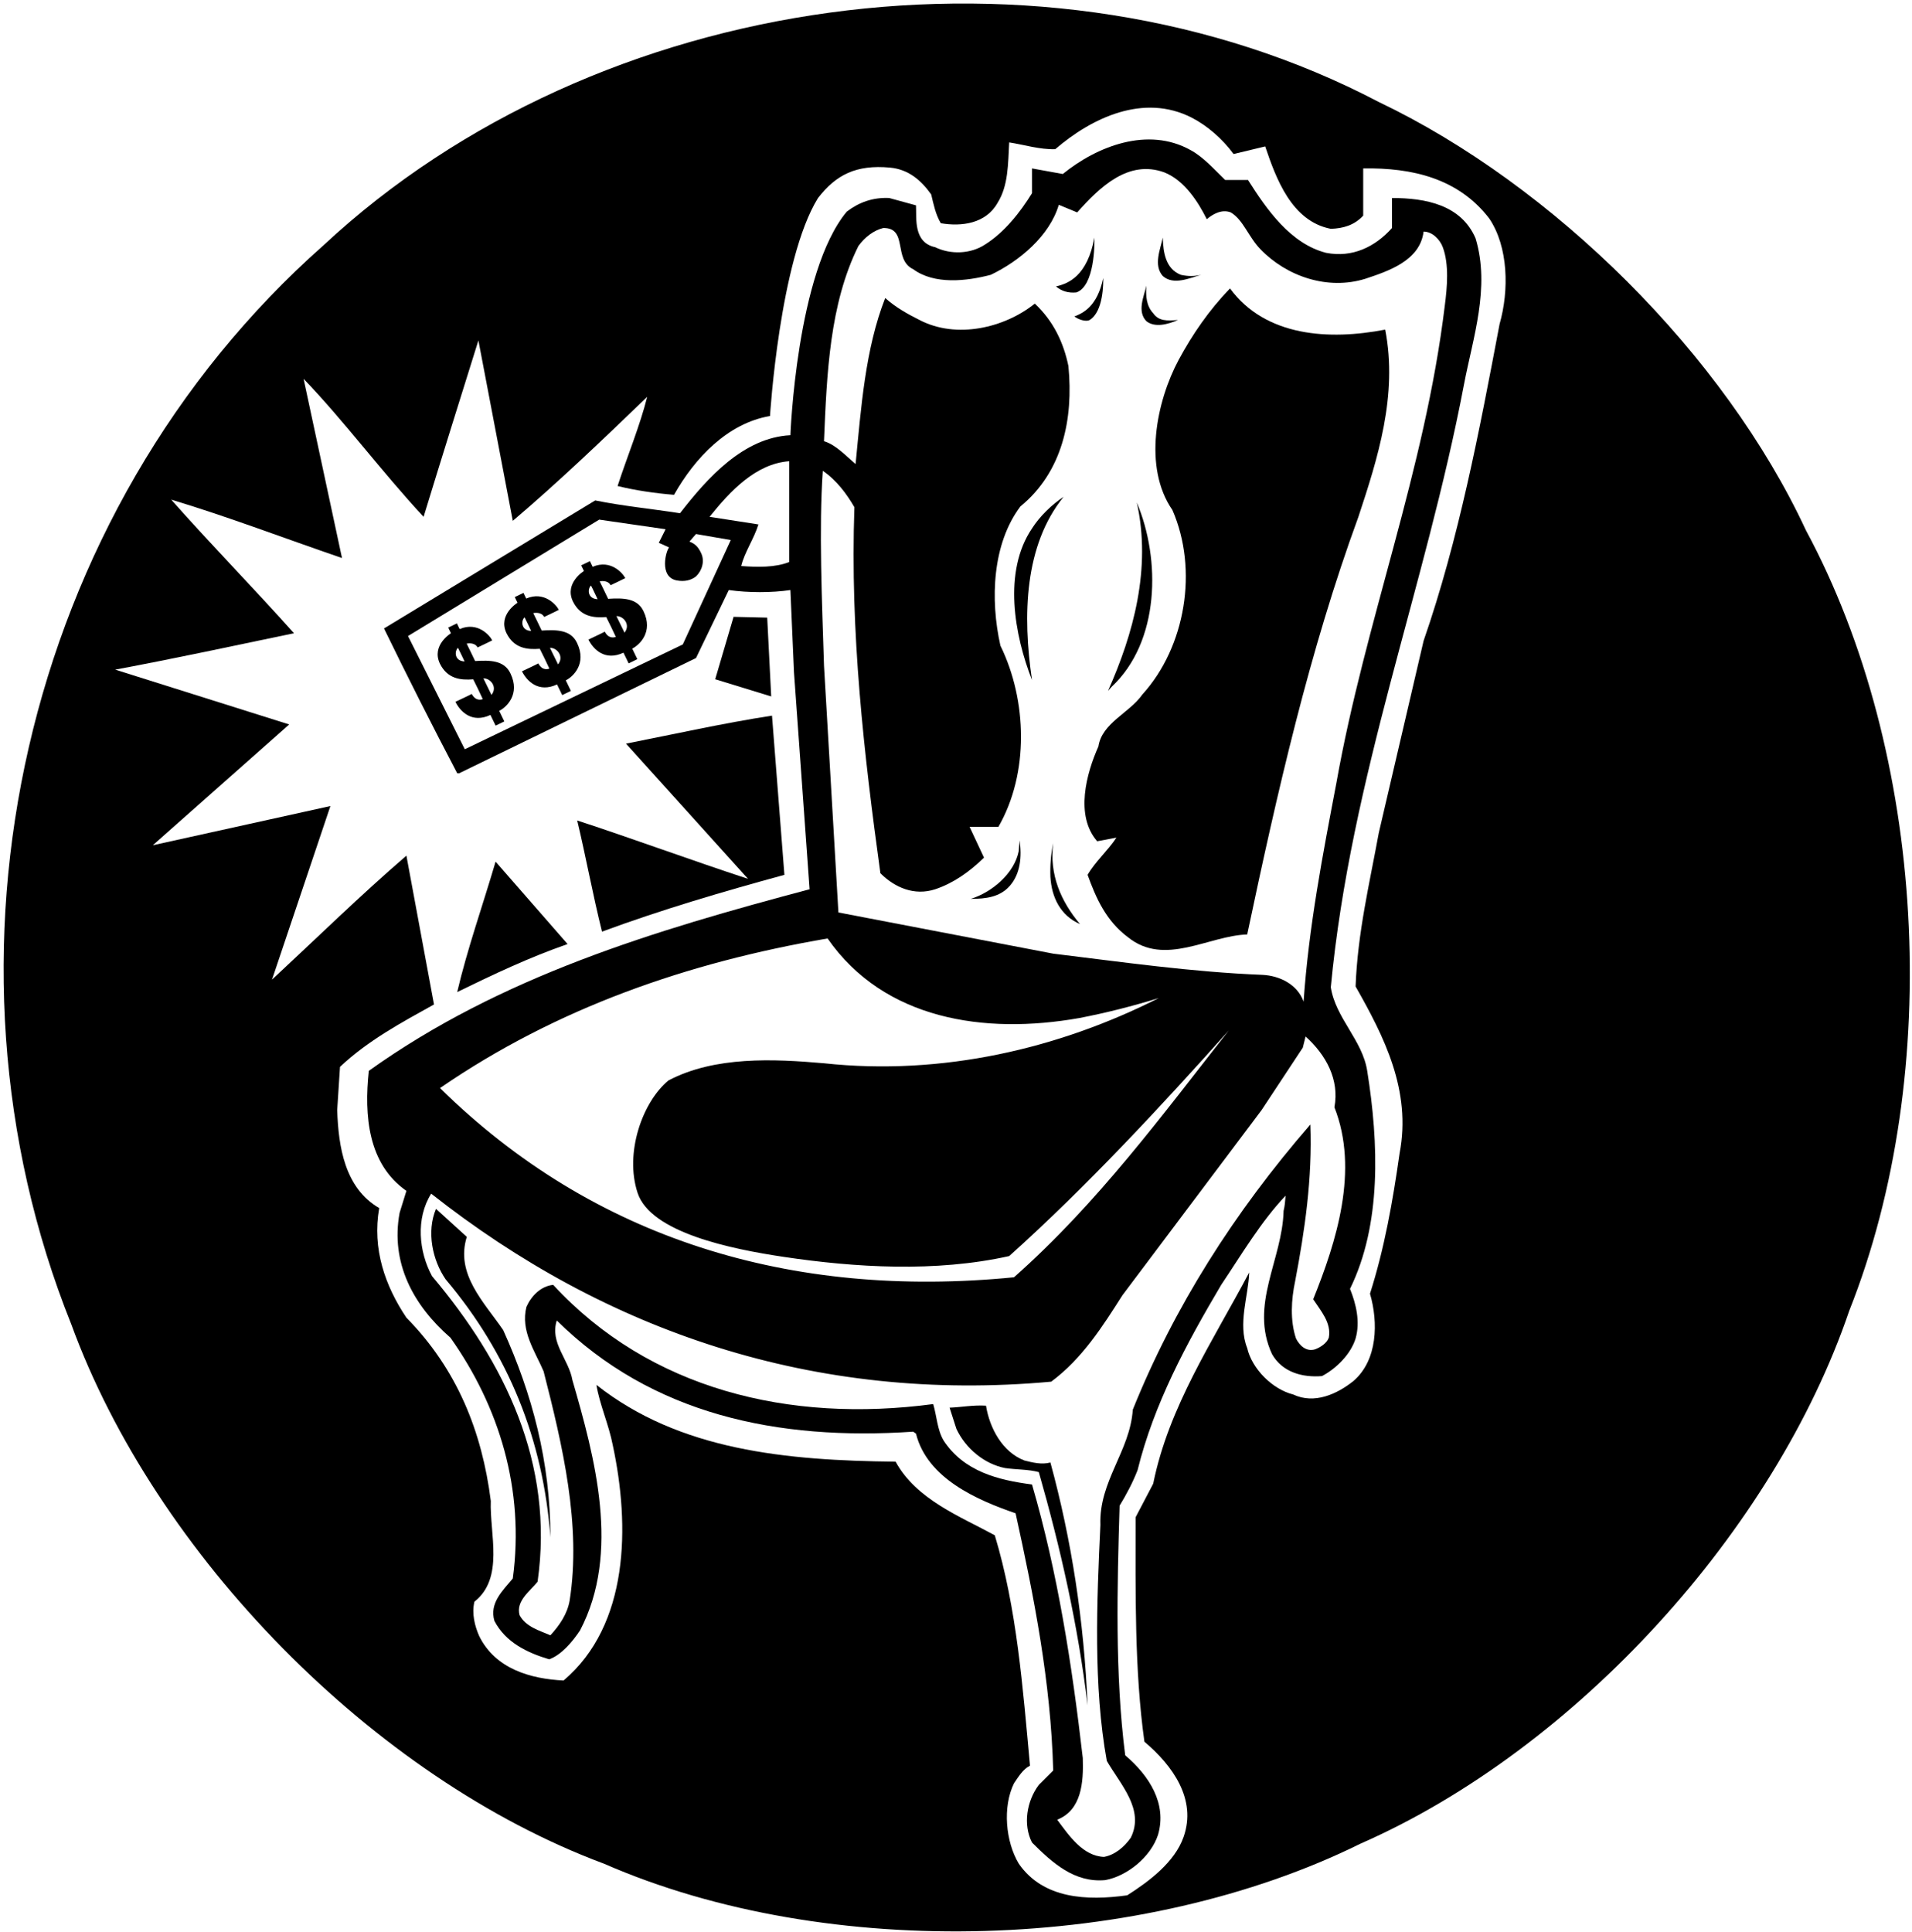 <?xml version="1.0" encoding="UTF-8"?>
<svg xmlns="http://www.w3.org/2000/svg" xmlns:xlink="http://www.w3.org/1999/xlink" width="478pt" height="483pt" viewBox="0 0 478 483" version="1.1">
<g id="surface1">
<path style=" stroke:none;fill-rule:nonzero;fill:rgb(0%,0%,0%);fill-opacity:1;" d="M 256.102 365.102 C 250.602 363 247.398 357 246.5 351.398 C 243.301 351.199 240.199 351.801 237.398 351.898 L 239.102 357.199 C 241.398 362.102 246.102 366 251.301 367 C 254.102 367.398 257.102 367.301 259.699 368 C 265.102 386.898 269.5 406.199 271.898 426.301 C 271 405.199 267.898 385 262.602 365.602 C 260.398 366.199 258.102 365.602 256.102 365.102 "/>
<path style=" stroke:none;fill-rule:nonzero;fill:rgb(0%,0%,0%);fill-opacity:1;" d="M 152.031 149.695 C 151.504 148.508 150.484 146.535 149.922 145.336 C 149.922 145.336 151.898 144.867 152.652 146.297 C 153.992 145.688 154.684 145.309 156.312 144.523 C 155.746 143.359 152.711 139.738 148.16 141.695 C 147.859 141.102 147.477 140.277 147.477 140.277 L 145.301 141.328 L 145.988 142.746 C 145.988 142.746 141.066 145.719 143.211 150.309 C 145.105 154.176 148.422 154.5 151.559 154.254 C 151.879 154.859 153.656 158.516 153.953 159.207 C 153.828 159.234 152.273 159.949 151.188 157.91 C 150.516 158.289 148.762 159.086 147.105 159.887 C 148.344 162.359 151.262 165.324 155.867 163.16 C 156.328 164.07 157.16 165.836 157.16 165.836 L 159.336 164.781 C 159.336 164.781 158.742 163.562 158.059 162.145 C 159.875 161.23 163.379 158 160.879 152.793 C 159.324 149.496 155.77 149.461 152.031 149.695 Z M 147.75 146.387 C 148.461 147.742 148.621 148.215 149.398 149.793 C 146.812 149.691 146.848 147.168 147.75 146.387 Z M 156.129 158.156 C 155.52 156.891 154.555 154.914 154.102 154.023 C 155.844 153.945 157.719 156.16 156.129 158.156 "/>
<path style=" stroke:none;fill-rule:nonzero;fill:rgb(0%,0%,0%);fill-opacity:1;" d="M 118.777 165.254 C 118.246 164.066 117.23 162.098 116.668 160.895 C 116.668 160.895 118.645 160.43 119.398 161.855 C 120.738 161.25 121.43 160.871 123.059 160.086 C 122.492 158.918 119.457 155.297 114.906 157.258 C 114.605 156.664 114.219 155.836 114.219 155.836 L 112.047 156.891 L 112.734 158.309 C 112.734 158.309 107.812 161.277 109.957 165.867 C 111.852 169.734 115.168 170.062 118.305 169.816 C 118.625 170.418 120.402 174.074 120.699 174.77 C 120.574 174.797 119.02 175.512 117.934 173.473 C 117.262 173.852 115.508 174.645 113.852 175.445 C 115.09 177.922 118.008 180.887 122.613 178.723 C 123.074 179.633 123.906 181.395 123.906 181.395 L 126.078 180.344 C 126.078 180.344 125.484 179.121 124.805 177.707 C 126.621 176.789 130.121 173.562 127.621 168.355 C 126.07 165.059 122.512 165.02 118.777 165.254 Z M 114.496 161.945 C 115.203 163.301 115.363 163.773 116.145 165.355 C 113.555 165.254 113.594 162.73 114.496 161.945 Z M 122.871 173.715 C 122.266 172.453 121.301 170.477 120.848 169.582 C 122.59 169.508 124.465 171.723 122.871 173.715 "/>
<path style=" stroke:none;fill-rule:nonzero;fill:rgb(0%,0%,0%);fill-opacity:1;" d="M 135.422 157.629 C 134.891 156.438 133.875 154.469 133.312 153.27 C 133.312 153.27 135.289 152.801 136.039 154.23 C 137.383 153.621 138.07 153.242 139.703 152.457 C 139.137 151.289 136.102 147.672 131.551 149.629 C 131.246 149.035 130.863 148.211 130.863 148.211 L 128.691 149.262 L 129.379 150.68 C 129.379 150.68 124.453 153.652 126.602 158.238 C 128.496 162.109 131.812 162.434 134.945 162.188 C 135.27 162.789 137.047 166.445 137.344 167.141 C 137.219 167.168 135.664 167.883 134.574 165.844 C 133.906 166.223 132.148 167.02 130.492 167.82 C 131.734 170.293 134.652 173.258 139.258 171.098 C 139.719 172.004 140.551 173.766 140.551 173.766 L 142.723 172.715 C 142.723 172.715 142.129 171.492 141.449 170.078 C 143.266 169.164 146.766 165.934 144.266 160.727 C 142.715 157.43 139.156 157.395 135.422 157.629 Z M 131.141 154.32 C 131.848 155.676 132.008 156.148 132.785 157.727 C 130.199 157.625 130.238 155.102 131.141 154.32 Z M 139.516 166.09 C 138.91 164.824 137.945 162.848 137.488 161.953 C 139.23 161.879 141.105 164.094 139.516 166.09 "/>
<path style=" stroke:none;fill-rule:nonzero;fill:rgb(0%,0%,0%);fill-opacity:1;" d="M 116.699 309.199 L 109 302.199 C 106.602 307.898 108.102 315 111.398 319.801 C 127.102 338.398 135.801 359.898 137.602 384.301 C 137.602 365.398 133 348.398 125.801 332.5 C 121 325.5 113.801 318.5 116.699 309.199 "/>
<path style=" stroke:none;fill-rule:nonzero;fill:rgb(0%,0%,0%);fill-opacity:1;" d="M 348 49.5 L 348 57 C 343.801 61.699 338.102 64.5 331.5 63.199 C 322.602 60.898 316.699 52.398 312 45 L 306.301 45 C 303.602 42.398 300.801 39.199 297.602 37.5 C 287 31.602 274.301 36.5 265.699 43.5 L 258 42.102 L 258 48.301 C 255.102 53 251.102 58.102 246.301 61.102 C 242.699 63.5 237.699 63.699 233.801 61.801 C 228.301 60.602 229.164 54.664 229 51.336 L 222.301 49.5 C 218.199 49.301 214.699 50.602 211.699 52.898 C 199.102 68 197.602 108.801 197.602 108.801 C 185.898 109.398 176.898 119.398 170 128.301 C 162.898 127.199 155.699 126.5 148.801 125.102 L 96 157.102 C 101.898 169.199 108 181.301 114.301 193.301 L 114.801 193.301 L 174 164.5 L 182.199 147.5 C 187 148.199 193 148.199 197.602 147.5 L 198.5 168.102 L 202.398 222.301 C 163.602 232.602 125.199 244.102 92.199 267.699 C 91 278.898 92 291 101.602 297.699 L 99.898 303.199 C 97.602 315.699 103.301 326.301 112.602 334.398 C 124.801 351.602 131.199 372.398 128.199 394.602 C 125.602 397.699 122.301 400.801 123.602 405.199 C 126.398 410.602 131.898 413.199 137.301 414.801 C 140.398 413.699 143.199 410.301 145 407.602 C 155.199 388.199 148.699 364.301 143.102 345 C 142.199 339.801 137.398 335.699 139.199 330.102 C 163 353.602 194.398 360.199 228.301 357.898 L 229 358.398 C 231.801 369.602 244.301 375 253.898 378.301 C 258.5 399.199 262.699 420.398 263.301 442.602 L 259.699 446.199 C 256.699 450.199 255.699 456.102 258 460.602 C 263.102 465.699 268.602 470.699 276.301 470 C 281.801 469 287.699 464.199 289.5 458.699 C 291.801 450.898 287.301 443.898 281.301 438.801 C 278.699 418.602 279.301 396.398 279.898 376.398 C 281.602 373.602 283.199 370.602 284.398 367.5 C 288.5 350.898 296.602 335.898 305.301 321.199 C 310.398 313.602 315.301 305.301 321.398 298.898 C 321.301 300.199 321.199 301.5 320.898 302.699 C 320.602 314.898 312.301 326.199 318 338.5 C 320.602 343.102 325.699 344.398 330.5 344 C 334.102 342.102 337.699 338.5 338.898 334.602 C 340.102 330.398 339 325.898 337.5 322.199 C 345.398 306.102 344.699 285.801 341.801 267.699 C 340.602 260 333.898 254.5 332.699 246.801 C 337.699 194 356.348 146.867 366 96.102 C 368.199 84.539 372.602 71.898 368.898 59.602 C 365.301 51.199 356.398 49.5 348 49.5 Z M 170.699 161.102 L 116.199 187.301 L 102 159 L 149.801 129.898 L 166.398 132.301 L 164.699 135.699 C 164.699 135.699 166.367 136.402 167.27 136.855 C 166.488 137.676 164.695 144.27 169.199 145.102 C 171.117 145.453 172.699 145.102 174 144.102 C 175.531 142.625 176.211 140.25 175.305 138.324 C 174.477 136.539 173.719 135.949 172.363 135.383 L 174 133.5 L 182.699 135 Z M 197.301 140.5 C 193.801 141.898 189.301 141.801 185.301 141.5 C 186.102 138.102 188.5 134.699 189.602 131.102 L 177.398 129.199 C 182.602 122.699 189 115.898 197.301 115.301 Z M 206.898 234.602 C 221 254.898 246.102 258.699 269.801 254.5 C 276.602 253.199 283.199 251.5 289.699 249.5 C 264.801 262.102 235.602 269 206 265.801 C 193.398 264.699 178.699 264 167.102 270.102 C 160.562 275.531 156.121 288.246 159.398 298.199 C 162.664 308.117 182.664 312.223 195.898 314.199 C 213.82 316.875 233.898 318.102 252.301 314 C 271.602 296.699 290.547 276.234 307.199 257.602 C 290.602 278.699 274.5 300.699 253.5 319.301 C 197.699 324.801 148.301 309.699 110 272 C 139.102 252 171.898 240.602 206.898 234.602 Z M 333.602 276.801 C 339.801 292.5 334.102 310.398 328.301 324.801 C 330.199 327.699 332.898 330.699 332.199 334.398 C 331.699 335.801 330.102 336.801 328.801 337.301 C 326.602 338 324.898 336.398 324 334.602 C 322.5 330.102 322.801 324.898 323.801 320.199 C 326.199 307.602 328.102 294.602 327.602 281.102 C 308.5 303.102 293.5 326.801 283.199 352.398 C 282.5 362.801 274.699 370.301 275.102 381.199 C 274.199 400.301 273.301 421.5 276.699 440.199 C 280.102 446.102 286.199 452.301 282.699 459.398 C 281 461.801 278.699 463.699 276 464.199 C 270.699 464 267.199 458.801 264.301 454.898 C 270.398 452.5 270.898 445.602 270.699 439.5 C 268 416.102 264.398 393 258 371.102 C 249.602 370 241 367.898 235.898 360.102 C 234.301 357.398 234.199 354 233.301 351 C 197.301 355.801 162.398 347.301 138.301 321.199 C 135.199 321.5 132.801 324 131.602 326.699 C 130.102 332.699 133.699 337.699 135.898 342.801 C 140.602 361.199 145.398 381.301 142.398 400.199 C 141.801 403.5 139.898 406.301 137.602 408.801 C 134.801 407.602 131.5 406.699 129.898 403.801 C 128.898 400.199 132.5 397.801 134.398 395.398 C 138.602 365.801 126.199 340.602 108 319 C 104.699 312.898 103.898 304.602 107.801 298.398 C 151.398 332.801 203.602 350.801 262.801 345.398 C 270.602 339.602 275.699 331.5 280.602 323.801 L 315.398 277.5 L 325.699 261.898 L 326.398 259.102 C 331.5 263.699 334.898 269.898 333.602 276.801 Z M 361.199 76.398 C 356.199 117.801 341.301 155.199 334.102 195.699 C 330.699 213.602 327.199 231.602 325.898 250.398 C 324.398 246.102 319.898 243.898 315.602 243.699 C 298 243 280.602 240.5 263.301 238.398 L 209.602 228.102 L 206 166.398 C 205.5 150.301 204.699 132.102 205.699 117.699 C 209.102 120 211.699 123.5 213.602 126.801 C 212.5 158.102 216 188.602 220.102 218.301 C 223.699 221.898 228.602 224 233.801 222.301 C 238.301 220.801 242.301 218 246 214.398 L 242.398 206.699 L 249.602 206.699 C 257.301 193.301 256.801 175.102 250.102 161.398 C 247.5 149.801 248.102 135.898 255.102 126.602 C 265.602 118 268.398 104.801 267.102 91.5 C 265.898 85.699 263.398 80.301 258.699 75.898 C 251.102 82 239.102 84.801 229.898 80 C 226.898 78.5 224 76.898 221.301 74.5 C 216.301 87.301 215.301 101.699 213.898 116 C 211.5 114 209 111.199 206 110.301 C 206.699 93.398 207.398 76 214.602 61.5 C 216.199 59.301 218.398 57.602 220.801 57 C 227.102 56.898 223.199 64.898 228.301 67.301 C 233.602 71.199 241.602 70.301 247.699 68.699 C 254.801 65.301 262.398 59 264.699 51.199 L 269.301 53.102 C 274.898 46.801 282.102 39.801 291.102 43.102 C 296.102 45.102 299.5 50.398 301.699 54.801 C 303.102 53.602 305.398 52.199 307.699 53.102 C 310.82 54.953 312.09 59.184 315.102 62.301 C 321.684 69.117 331.898 72.602 341.301 69.699 C 347 67.801 355 65.199 355.898 57.898 C 358.102 57.898 360 59.898 360.699 61.801 C 362.301 66.102 361.801 71.801 361.199 76.398 "/>
<path style=" stroke:none;fill-rule:nonzero;fill:rgb(0%,0%,0%);fill-opacity:1;" d="M 307.5 72.102 C 302.199 77.602 298.102 83.602 294.699 89.898 C 289.102 100.301 285.699 116.801 293.102 127.5 C 299.602 142.398 296.398 161.699 285.602 173.602 C 282.301 178.301 275.5 180.699 274.602 186.602 C 271.602 193.301 268.699 203.898 274.301 210.301 L 279.102 209.398 C 277 212.602 273.801 215.398 271.898 218.699 C 274 224.5 276.5 230.199 282 234.301 C 291.199 241.699 302.102 233.898 311.801 233.602 C 319.301 198.102 327.301 162.801 339.602 129.199 C 344.398 114.699 349.5 98.801 346.301 82.398 C 332.301 85.102 316.398 84.199 307.5 72.102 "/>
<path style=" stroke:none;fill-rule:nonzero;fill:rgb(0%,0%,0%);fill-opacity:1;" d="M 254.699 212.699 C 253.602 218.398 247.898 223.102 242.699 224.699 C 246.398 224.699 250 224.301 252.5 221.398 C 255.102 218.398 255.5 214.102 254.898 210.102 L 254.699 212.699 "/>
<path style=" stroke:none;fill-rule:nonzero;fill:rgb(0%,0%,0%);fill-opacity:1;" d="M 451.5 132.602 C 431.102 88.699 388.301 46.301 344.699 25.5 C 261.801 -18 149.398 -2.5 80.898 61.301 C 5.301 128.199 -19 239.199 17.801 331 C 38.801 388.602 93.301 444.398 151 465.898 C 207.301 490.5 285.699 487.801 340.102 460.898 C 394.102 437.199 443.699 382.398 462.301 327.699 C 486.102 267.801 481.398 188.102 451.5 132.602 Z M 374.898 81 C 369.801 107.898 364.699 134.801 355.898 160.199 L 344.699 208.199 C 342.398 220.801 339.398 233.199 338.898 246.602 C 346 259.102 352.898 272.602 349.898 288.301 C 348.199 300.301 346.102 312.102 342.5 323.398 C 344.602 330.602 344.398 340 338.398 345.199 C 334.301 348.5 328.602 351.102 323.301 348.602 C 318.102 347.301 313 342.199 311.801 337 C 309.398 330.898 312.102 324.102 312.301 318.102 C 303.199 335.301 292.199 351.602 288.301 370.898 L 283.898 379.301 C 283.898 398.301 283.602 417.5 286.102 435.398 C 293.199 441.398 299.199 449.801 295.898 459.199 C 293.699 465.5 287.301 470.301 281.801 473.801 C 271.699 475.199 260.801 474.699 254.699 465.898 C 251.398 460.398 250.602 451.699 253.5 445.801 C 254.602 444.199 255.699 442.301 257.5 441.398 C 255.699 421.801 254.199 402 248.699 383.801 C 240.102 379.102 229.102 374.898 223.898 365.398 C 196.5 365.102 169.898 362.602 149.102 346.199 C 149.898 351.102 152.199 356.102 153.199 361.301 C 157.5 381.398 157.301 406.199 140.898 420.102 C 132.801 419.699 123.898 417.301 119.801 409 C 118.699 406.5 117.898 403.398 118.602 400.398 C 126.102 394.5 122.398 383.5 122.699 375.199 C 120.5 357.898 114.301 342.301 101.602 329.398 C 96.301 321.5 93 312.199 94.801 302 C 86.199 297 84.602 286.699 84.301 277.5 L 85 266.699 C 92 260.102 100.398 255.602 108.5 251.102 L 101.602 213.898 C 89.898 224 79.398 234.301 68 244.898 L 82.602 201.5 L 38.199 211.301 L 72.301 181.102 L 28.801 167.398 C 43.801 164.602 58.602 161.398 73.5 158.301 C 63.301 146.898 52.898 136.301 42.801 124.898 C 56.801 129.102 71.199 134.602 85.5 139.5 L 75.898 94.699 C 86 105.199 95.398 117.898 105.898 129.199 C 110.398 114.5 115 99.801 119.602 85.102 L 128.199 130.199 C 139.398 120.699 150.602 110 161.801 99.199 C 160 106.398 156.801 114.102 154.398 121.5 C 158.898 122.602 163.699 123.301 168.5 123.699 C 173.699 114.5 181.898 105.801 192.5 104 C 192.5 104 194.898 65 204.5 49.5 C 209 43.699 214.027 41.113 222.5 41.898 C 227.164 42.336 230.301 45.102 232.801 48.602 C 233.398 51.102 233.898 53.602 235.199 55.801 C 240.398 56.699 246.5 55.898 249.398 50.699 C 252.102 46.398 252 41 252.301 35.602 C 256.102 36.199 259.898 37.398 263.801 37.301 C 273 29.398 285.898 23.301 297.898 29.398 C 301.801 31.398 305.602 34.699 308.398 38.5 L 316.301 36.602 C 319 44.602 322.898 55.301 332.699 57.199 C 335.801 57.102 338.602 56.301 340.801 53.898 L 340.801 42.102 C 353.102 41.898 364.602 44.602 372.301 54.602 C 377.102 61.699 377.301 72.602 374.898 81 "/>
<path style=" stroke:none;fill-rule:nonzero;fill:rgb(0%,0%,0%);fill-opacity:1;" d="M 150.5 232.898 C 165.398 227.398 180.699 222.898 196.102 218.699 L 193 178.898 C 180.699 180.801 168.699 183.5 156.5 185.898 L 187 219.699 C 172.699 215 158.602 209.801 144.301 205.102 C 146.5 214.301 148.199 223.699 150.5 232.898 "/>
<path style=" stroke:none;fill-rule:nonzero;fill:rgb(0%,0%,0%);fill-opacity:1;" d="M 183.398 154.199 L 178.801 169.801 L 192.801 174.102 L 191.801 154.398 L 183.398 154.199 "/>
<path style=" stroke:none;fill-rule:nonzero;fill:rgb(0%,0%,0%);fill-opacity:1;" d="M 114.301 248 C 123.301 243.602 132.398 239.301 141.898 236 L 123.898 215.398 C 120.699 226.301 116.801 237.301 114.301 248 "/>
<path style=" stroke:none;fill-rule:nonzero;fill:rgb(0%,0%,0%);fill-opacity:1;" d="M 277.898 171.699 C 290 160.398 290.199 139.801 284.199 125.602 C 287.898 142.102 283.301 158.602 277 172.699 L 277.898 171.699 "/>
<path style=" stroke:none;fill-rule:nonzero;fill:rgb(0%,0%,0%);fill-opacity:1;" d="M 294.5 80 C 291.695 80.211 289.699 80.301 288.301 78.301 C 286.602 76.5 286.398 74 286.602 71.398 C 286 74.102 284.199 77.801 286.602 80.301 C 288.801 82 292.012 81.055 294.5 80 "/>
<path style=" stroke:none;fill-rule:nonzero;fill:rgb(0%,0%,0%);fill-opacity:1;" d="M 300.301 68.699 C 298.398 69.102 297.102 69.102 295.199 68.699 C 291.398 67.199 290.801 63.102 290.699 59.398 C 290.102 62.301 288.301 66.301 290.699 69 C 293.398 71.398 297.398 69.5 300.301 68.699 "/>
<path style=" stroke:none;fill-rule:nonzero;fill:rgb(0%,0%,0%);fill-opacity:1;" d="M 263.301 210.801 C 262.699 213.5 262.5 216.602 262.602 219.199 C 262.898 224.301 265.102 228.898 270 231 C 265.199 225.301 262.301 218.602 263.301 210.801 "/>
<path style=" stroke:none;fill-rule:nonzero;fill:rgb(0%,0%,0%);fill-opacity:1;" d="M 265.898 124.199 C 263 126.102 259.898 129.102 258 132.102 C 250.699 142.898 253.602 158.801 258 170 C 255.602 153.801 256.102 136.301 265.898 124.199 "/>
<path style=" stroke:none;fill-rule:nonzero;fill:rgb(0%,0%,0%);fill-opacity:1;" d="M 268.602 79.102 C 269.602 79.898 271.5 80.5 272.398 80 C 275.898 77.898 275.836 70.664 275.801 69.5 C 274.336 76.664 270.699 78.301 268.602 79.102 "/>
<path style=" stroke:none;fill-rule:nonzero;fill:rgb(0%,0%,0%);fill-opacity:1;" d="M 269.102 73.102 C 273.664 71.5 273.664 61 273.602 59.398 C 271.836 69 267.102 70.898 264 71.602 C 265.398 72.801 267.102 73.301 269.102 73.102 "/>
</g>
</svg>
